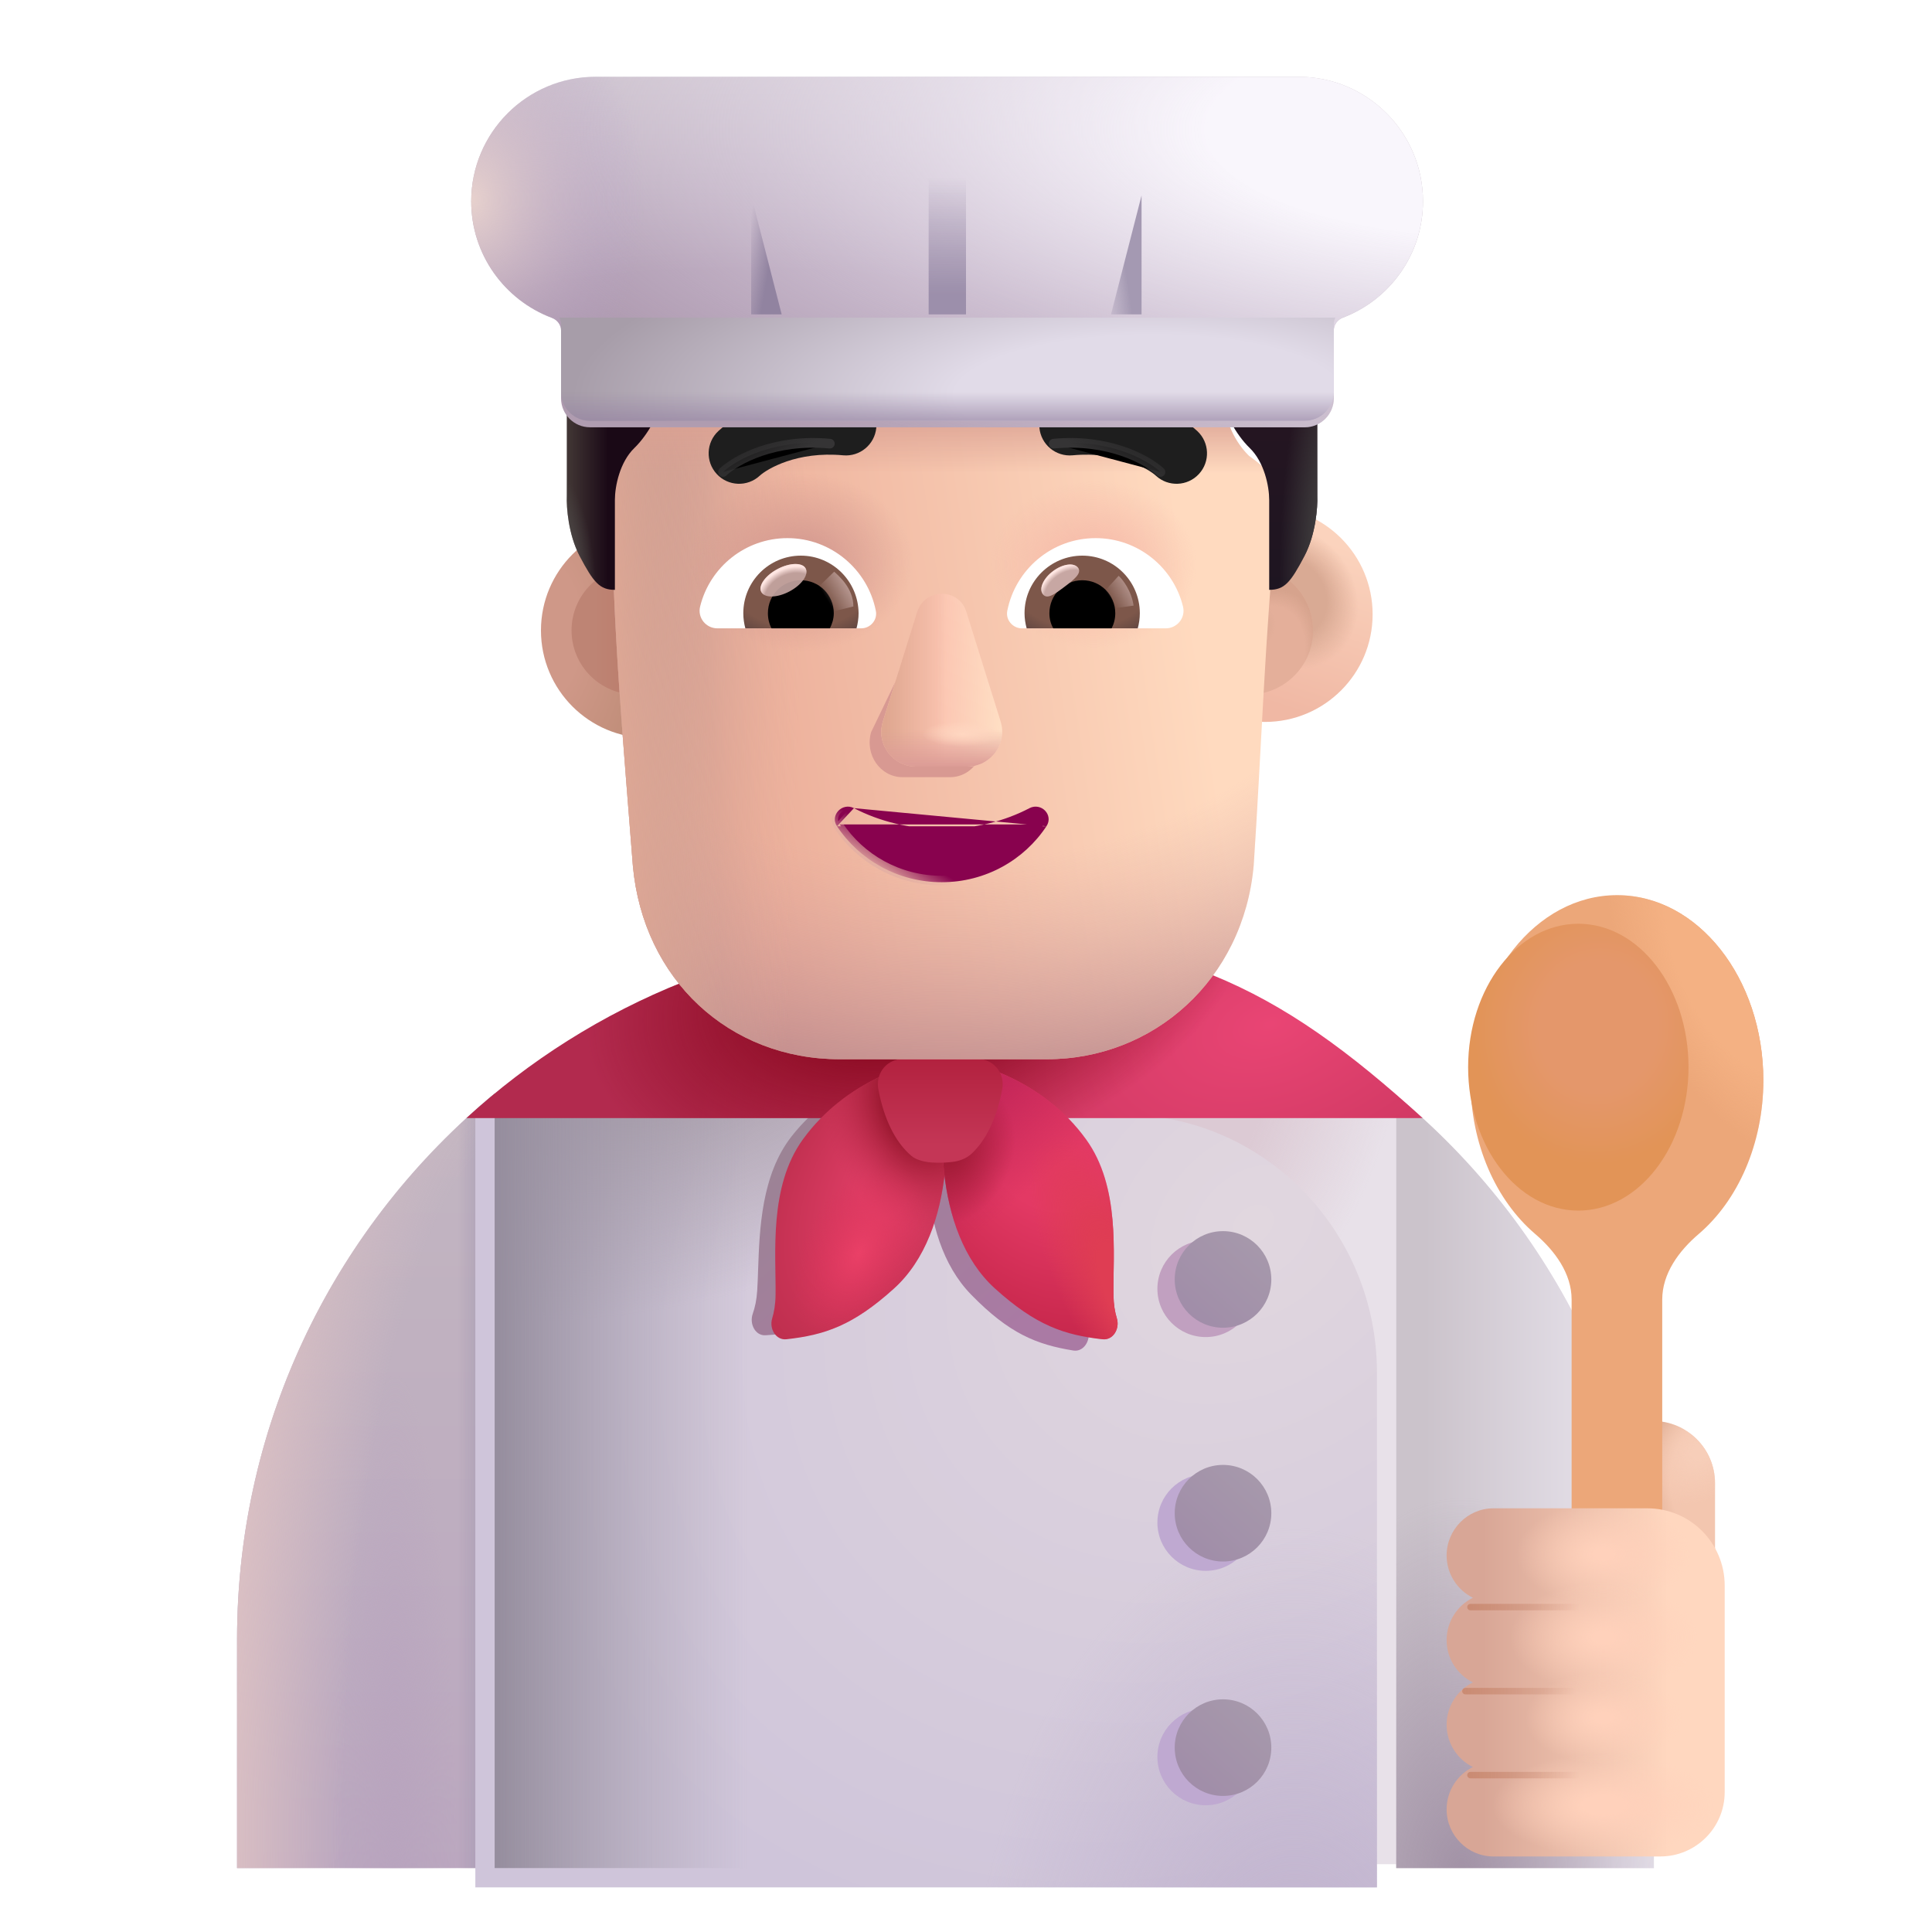 <svg viewBox="1 1 30 30" xmlns="http://www.w3.org/2000/svg">
<path d="M15.661 15.477C9.591 15.477 4.681 20.397 4.681 26.457V30.007H8.681V29.947H22.681V30.007H26.681V26.505C26.681 23.084 25.127 20.024 22.681 18.007V18.02C20.779 16.433 18.332 15.477 15.661 15.477Z" fill="#E8E1E9"/>
<path d="M15.661 15.477C9.591 15.477 4.681 20.397 4.681 26.457V30.007H8.681V29.947H22.681V30.007H26.681V26.505C26.681 23.084 25.127 20.024 22.681 18.007V18.02C20.779 16.433 18.332 15.477 15.661 15.477Z" fill="url(#paint0_radial_4002_1888)"/>
<path d="M22.681 30.007H26.681V26.506C26.681 23.084 25.127 20.024 22.681 18.007V30.007Z" fill="url(#paint1_linear_4002_1888)"/>
<path d="M22.681 30.007H26.681V26.506C26.681 23.084 25.127 20.024 22.681 18.007V30.007Z" fill="url(#paint2_radial_4002_1888)"/>
<path d="M8.681 17.98C6.238 19.995 4.681 23.045 4.681 26.457V30.007H8.681V17.98Z" fill="url(#paint3_linear_4002_1888)"/>
<path d="M8.681 17.98C6.238 19.995 4.681 23.045 4.681 26.457V30.007H8.681V17.98Z" fill="url(#paint4_linear_4002_1888)"/>
<path d="M8.681 17.98C6.238 19.995 4.681 23.045 4.681 26.457V30.007H8.681V17.98Z" fill="url(#paint5_radial_4002_1888)"/>
<path d="M8.681 17.98C6.238 19.995 4.681 23.045 4.681 26.457V30.007H8.681V17.98Z" fill="url(#paint6_radial_4002_1888)"/>
<g filter="url(#filter0_i_4002_1888)">
<path d="M8.681 18.007H18.733C20.91 18.007 22.681 19.803 22.681 22.011V30.007H8.681L8.681 18.007Z" fill="url(#paint7_radial_4002_1888)"/>
<path d="M8.681 18.007H18.733C20.91 18.007 22.681 19.803 22.681 22.011V30.007H8.681L8.681 18.007Z" fill="url(#paint8_radial_4002_1888)"/>
</g>
<path d="M8.681 18.007H18.733C20.91 18.007 22.681 19.803 22.681 22.011V30.007H8.681L8.681 18.007Z" fill="url(#paint9_radial_4002_1888)"/>
<path d="M8.681 18.007H18.733C20.91 18.007 22.681 19.803 22.681 22.011V30.007H8.681L8.681 18.007Z" fill="url(#paint10_linear_4002_1888)"/>
<g filter="url(#filter1_f_4002_1888)">
<path d="M15.394 17.503C15.01 17.535 13.99 17.755 13.292 18.645C12.823 19.244 12.794 20.085 12.772 20.714C12.768 20.831 12.764 20.94 12.758 21.04C12.749 21.185 12.723 21.303 12.688 21.402C12.634 21.557 12.728 21.744 12.888 21.734C13.468 21.698 13.906 21.572 14.553 21.029C15.045 20.616 15.295 19.966 15.403 19.312C15.447 19.974 15.632 20.645 16.081 21.104C16.67 21.708 17.094 21.878 17.667 21.971C17.825 21.996 17.937 21.819 17.899 21.66C17.874 21.558 17.86 21.438 17.865 21.293C17.869 21.193 17.876 21.084 17.883 20.967C17.924 20.339 17.978 19.499 17.57 18.857C16.964 17.902 15.971 17.582 15.591 17.512C15.544 17.673 15.499 17.872 15.464 18.095C15.451 17.869 15.425 17.667 15.394 17.503Z" fill="url(#paint11_linear_4002_1888)"/>
</g>
<path d="M23.091 18.362H8.242C10.195 16.571 12.799 15.477 15.661 15.477C19.145 15.477 20.814 16.288 23.091 18.362Z" fill="url(#paint12_radial_4002_1888)"/>
<path d="M23.091 18.362H8.242C10.195 16.571 12.799 15.477 15.661 15.477C19.145 15.477 20.814 16.288 23.091 18.362Z" fill="url(#paint13_radial_4002_1888)"/>
<g filter="url(#filter2_f_4002_1888)">
<path d="M20.472 28.282C20.472 28.696 20.136 29.032 19.722 29.032C19.308 29.032 18.972 28.696 18.972 28.282C18.972 27.868 19.308 27.532 19.722 27.532C20.136 27.532 20.472 27.868 20.472 28.282Z" fill="#BFA9D1"/>
</g>
<g filter="url(#filter3_f_4002_1888)">
<path d="M19.722 25.392C20.136 25.392 20.472 25.056 20.472 24.642C20.472 24.228 20.136 23.892 19.722 23.892C19.308 23.892 18.972 24.228 18.972 24.642C18.972 25.056 19.308 25.392 19.722 25.392Z" fill="#BFA9D1"/>
</g>
<g filter="url(#filter4_f_4002_1888)">
<path d="M19.722 21.762C20.136 21.762 20.472 21.426 20.472 21.012C20.472 20.598 20.136 20.262 19.722 20.262C19.308 20.262 18.972 20.598 18.972 21.012C18.972 21.426 19.308 21.762 19.722 21.762Z" fill="#C1A0C0"/>
</g>
<g filter="url(#filter5_ii_4002_1888)">
<path d="M20.741 28.137C20.741 28.551 20.405 28.887 19.991 28.887C19.577 28.887 19.241 28.551 19.241 28.137C19.241 27.723 19.577 27.387 19.991 27.387C20.405 27.387 20.741 27.723 20.741 28.137Z" fill="url(#paint14_linear_4002_1888)"/>
</g>
<g filter="url(#filter6_ii_4002_1888)">
<path d="M19.991 25.247C20.405 25.247 20.741 24.911 20.741 24.497C20.741 24.083 20.405 23.747 19.991 23.747C19.577 23.747 19.241 24.083 19.241 24.497C19.241 24.911 19.577 25.247 19.991 25.247Z" fill="url(#paint15_linear_4002_1888)"/>
</g>
<g filter="url(#filter7_ii_4002_1888)">
<path d="M19.991 21.617C20.405 21.617 20.741 21.281 20.741 20.867C20.741 20.453 20.405 20.117 19.991 20.117C19.577 20.117 19.241 20.453 19.241 20.867C19.241 21.281 19.577 21.617 19.991 21.617Z" fill="url(#paint16_linear_4002_1888)"/>
</g>
<path d="M26.664 23.064C27.196 23.064 27.631 23.499 27.631 24.031V26.246H25.697V24.031C25.707 23.499 26.132 23.064 26.664 23.064Z" fill="url(#paint17_radial_4002_1888)"/>
<path d="M26.664 23.064C27.196 23.064 27.631 23.499 27.631 24.031V26.246H25.697V24.031C25.707 23.499 26.132 23.064 26.664 23.064Z" fill="url(#paint18_radial_4002_1888)"/>
<path d="M13.468 18.691C14.139 17.767 15.172 17.497 15.565 17.446C15.77 18.276 15.873 20.113 14.881 21.009C14.246 21.583 13.804 21.731 13.211 21.796C13.048 21.814 12.942 21.632 12.99 21.474C13.02 21.374 13.041 21.255 13.043 21.109C13.052 20.475 12.934 19.428 13.468 18.691Z" fill="url(#paint19_radial_4002_1888)"/>
<path d="M13.468 18.691C14.139 17.767 15.172 17.497 15.565 17.446C15.77 18.276 15.873 20.113 14.881 21.009C14.246 21.583 13.804 21.731 13.211 21.796C13.048 21.814 12.942 21.632 12.99 21.474C13.02 21.374 13.041 21.255 13.043 21.109C13.052 20.475 12.934 19.428 13.468 18.691Z" fill="url(#paint20_radial_4002_1888)"/>
<path d="M13.468 18.691C14.139 17.767 15.172 17.497 15.565 17.446C15.77 18.276 15.873 20.113 14.881 21.009C14.246 21.583 13.804 21.731 13.211 21.796C13.048 21.814 12.942 21.632 12.99 21.474C13.02 21.374 13.041 21.255 13.043 21.109C13.052 20.475 12.934 19.428 13.468 18.691Z" fill="url(#paint21_radial_4002_1888)"/>
<path d="M17.864 18.691C17.194 17.767 16.16 17.497 15.768 17.446C15.562 18.276 15.46 20.113 16.451 21.009C17.086 21.583 17.529 21.731 18.121 21.796C18.285 21.814 18.39 21.632 18.343 21.474C18.312 21.374 18.292 21.255 18.29 21.109C18.281 20.475 18.399 19.428 17.864 18.691Z" fill="url(#paint22_radial_4002_1888)"/>
<path d="M17.864 18.691C17.194 17.767 16.16 17.497 15.768 17.446C15.562 18.276 15.46 20.113 16.451 21.009C17.086 21.583 17.529 21.731 18.121 21.796C18.285 21.814 18.39 21.632 18.343 21.474C18.312 21.374 18.292 21.255 18.29 21.109C18.281 20.475 18.399 19.428 17.864 18.691Z" fill="url(#paint23_linear_4002_1888)"/>
<path d="M17.864 18.691C17.194 17.767 16.16 17.497 15.768 17.446C15.562 18.276 15.46 20.113 16.451 21.009C17.086 21.583 17.529 21.731 18.121 21.796C18.285 21.814 18.39 21.632 18.343 21.474C18.312 21.374 18.292 21.255 18.29 21.109C18.281 20.475 18.399 19.428 17.864 18.691Z" fill="url(#paint24_radial_4002_1888)"/>
<path d="M17.864 18.691C17.194 17.767 16.16 17.497 15.768 17.446C15.562 18.276 15.46 20.113 16.451 21.009C17.086 21.583 17.529 21.731 18.121 21.796C18.285 21.814 18.39 21.632 18.343 21.474C18.312 21.374 18.292 21.255 18.29 21.109C18.281 20.475 18.399 19.428 17.864 18.691Z" fill="url(#paint25_radial_4002_1888)"/>
<g filter="url(#filter8_ii_4002_1888)">
<path d="M14.993 17.565C15.184 17.502 15.434 17.446 15.7 17.446C15.968 17.446 16.217 17.502 16.408 17.565C16.596 17.628 16.699 17.82 16.662 18.015C16.57 18.502 16.393 18.816 16.198 19.004C16.132 19.069 16.04 19.116 15.931 19.136C15.822 19.155 15.593 19.167 15.454 19.136C15.316 19.104 15.269 19.069 15.203 19.004C15.008 18.816 14.831 18.502 14.739 18.015C14.702 17.82 14.805 17.628 14.993 17.565Z" fill="url(#paint26_linear_4002_1888)"/>
</g>
<g filter="url(#filter9_i_4002_1888)">
<path d="M26.061 21.18C26.061 20.775 26.32 20.423 26.629 20.16C27.233 19.643 27.631 18.768 27.631 17.775C27.631 16.188 26.613 14.9 25.358 14.9C24.102 14.9 23.084 16.188 23.084 17.775C23.084 18.768 23.482 19.643 24.087 20.16C24.395 20.423 24.654 20.775 24.654 21.18V26.236H26.061V21.18Z" fill="#ECA779"/>
<path d="M26.061 21.18C26.061 20.775 26.32 20.423 26.629 20.16C27.233 19.643 27.631 18.768 27.631 17.775C27.631 16.188 26.613 14.9 25.358 14.9C24.102 14.9 23.084 16.188 23.084 17.775C23.084 18.768 23.482 19.643 24.087 20.16C24.395 20.423 24.654 20.775 24.654 21.18V26.236H26.061V21.18Z" fill="url(#paint27_radial_4002_1888)"/>
</g>
<g filter="url(#filter10_if_4002_1888)">
<ellipse cx="25.358" cy="17.721" rx="1.711" ry="2.227" fill="url(#paint28_radial_4002_1888)"/>
</g>
<g filter="url(#filter11_i_4002_1888)">
<path d="M23.313 25.303C23.313 24.902 23.639 24.571 24.04 24.571H26.431C27.094 24.571 27.631 25.108 27.631 25.771V28.977C27.631 29.53 27.183 29.977 26.631 29.977H24.04C23.639 29.977 23.313 29.647 23.313 29.245C23.313 28.959 23.479 28.708 23.721 28.588C23.479 28.469 23.313 28.218 23.313 27.931C23.313 27.645 23.479 27.394 23.721 27.274C23.479 27.154 23.313 26.904 23.313 26.617C23.313 26.33 23.479 26.08 23.721 25.96C23.479 25.84 23.313 25.59 23.313 25.303Z" fill="url(#paint29_linear_4002_1888)"/>
<path d="M23.313 25.303C23.313 24.902 23.639 24.571 24.04 24.571H26.431C27.094 24.571 27.631 25.108 27.631 25.771V28.977C27.631 29.53 27.183 29.977 26.631 29.977H24.04C23.639 29.977 23.313 29.647 23.313 29.245C23.313 28.959 23.479 28.708 23.721 28.588C23.479 28.469 23.313 28.218 23.313 27.931C23.313 27.645 23.479 27.394 23.721 27.274C23.479 27.154 23.313 26.904 23.313 26.617C23.313 26.33 23.479 26.08 23.721 25.96C23.479 25.84 23.313 25.59 23.313 25.303Z" fill="url(#paint30_radial_4002_1888)"/>
<path d="M23.313 25.303C23.313 24.902 23.639 24.571 24.04 24.571H26.431C27.094 24.571 27.631 25.108 27.631 25.771V28.977C27.631 29.53 27.183 29.977 26.631 29.977H24.04C23.639 29.977 23.313 29.647 23.313 29.245C23.313 28.959 23.479 28.708 23.721 28.588C23.479 28.469 23.313 28.218 23.313 27.931C23.313 27.645 23.479 27.394 23.721 27.274C23.479 27.154 23.313 26.904 23.313 26.617C23.313 26.33 23.479 26.08 23.721 25.96C23.479 25.84 23.313 25.59 23.313 25.303Z" fill="url(#paint31_radial_4002_1888)"/>
<path d="M23.313 25.303C23.313 24.902 23.639 24.571 24.04 24.571H26.431C27.094 24.571 27.631 25.108 27.631 25.771V28.977C27.631 29.53 27.183 29.977 26.631 29.977H24.04C23.639 29.977 23.313 29.647 23.313 29.245C23.313 28.959 23.479 28.708 23.721 28.588C23.479 28.469 23.313 28.218 23.313 27.931C23.313 27.645 23.479 27.394 23.721 27.274C23.479 27.154 23.313 26.904 23.313 26.617C23.313 26.33 23.479 26.08 23.721 25.96C23.479 25.84 23.313 25.59 23.313 25.303Z" fill="url(#paint32_radial_4002_1888)"/>
<path d="M23.313 25.303C23.313 24.902 23.639 24.571 24.04 24.571H26.431C27.094 24.571 27.631 25.108 27.631 25.771V28.977C27.631 29.53 27.183 29.977 26.631 29.977H24.04C23.639 29.977 23.313 29.647 23.313 29.245C23.313 28.959 23.479 28.708 23.721 28.588C23.479 28.469 23.313 28.218 23.313 27.931C23.313 27.645 23.479 27.394 23.721 27.274C23.479 27.154 23.313 26.904 23.313 26.617C23.313 26.33 23.479 26.08 23.721 25.96C23.479 25.84 23.313 25.59 23.313 25.303Z" fill="url(#paint33_radial_4002_1888)"/>
</g>
<g filter="url(#filter12_f_4002_1888)">
<path d="M23.833 25.955H25.63" stroke="url(#paint34_linear_4002_1888)" stroke-width="0.1" stroke-linecap="round"/>
</g>
<g filter="url(#filter13_f_4002_1888)">
<path d="M23.755 27.26H25.552" stroke="url(#paint35_linear_4002_1888)" stroke-width="0.1" stroke-linecap="round"/>
</g>
<g filter="url(#filter14_f_4002_1888)">
<path d="M23.833 28.564H25.63" stroke="url(#paint36_linear_4002_1888)" stroke-width="0.1" stroke-linecap="round"/>
</g>
<g filter="url(#filter15_i_4002_1888)">
<circle cx="10.871" cy="10.789" r="1.671" fill="url(#paint37_radial_4002_1888)"/>
</g>
<g filter="url(#filter16_f_4002_1888)">
<circle cx="10.871" cy="10.789" r="0.996" fill="url(#paint38_linear_4002_1888)"/>
</g>
<g filter="url(#filter17_i_4002_1888)">
<circle cx="20.393" cy="10.789" r="1.671" fill="url(#paint39_linear_4002_1888)"/>
<circle cx="20.393" cy="10.789" r="1.671" fill="url(#paint40_radial_4002_1888)"/>
</g>
<g filter="url(#filter18_f_4002_1888)">
<circle cx="20.393" cy="10.789" r="0.996" fill="#E4AF9A"/>
<circle cx="20.393" cy="10.789" r="0.996" fill="url(#paint41_radial_4002_1888)"/>
<circle cx="20.393" cy="10.789" r="0.996" fill="url(#paint42_radial_4002_1888)"/>
</g>
<g filter="url(#filter19_i_4002_1888)">
<path d="M10.504 8.594C10.504 8.327 10.556 7.906 10.771 7.746L10.827 7.312C11.095 7.098 11.319 7.294 11.319 6.974V6.12C11.319 5.853 11.48 5.639 11.749 5.586C12.393 5.426 13.736 5.159 15.668 5.159C17.601 5.159 18.943 5.426 19.588 5.586C19.802 5.639 20.017 5.853 20.017 6.12V6.974C20.017 7.294 20.178 7.614 20.393 7.828C20.896 8.18 20.864 8.374 20.823 8.789C20.642 10.58 20.588 12.396 20.467 14.192C20.307 15.963 18.914 17.198 17.254 17.198H14.04C12.327 17.198 10.988 15.963 10.827 14.192C10.688 12.381 10.504 10.413 10.504 8.594Z" fill="url(#paint43_linear_4002_1888)"/>
<path d="M10.504 8.594C10.504 8.327 10.556 7.906 10.771 7.746L10.827 7.312C11.095 7.098 11.319 7.294 11.319 6.974V6.12C11.319 5.853 11.48 5.639 11.749 5.586C12.393 5.426 13.736 5.159 15.668 5.159C17.601 5.159 18.943 5.426 19.588 5.586C19.802 5.639 20.017 5.853 20.017 6.12V6.974C20.017 7.294 20.178 7.614 20.393 7.828C20.896 8.18 20.864 8.374 20.823 8.789C20.642 10.58 20.588 12.396 20.467 14.192C20.307 15.963 18.914 17.198 17.254 17.198H14.04C12.327 17.198 10.988 15.963 10.827 14.192C10.688 12.381 10.504 10.413 10.504 8.594Z" fill="url(#paint44_radial_4002_1888)"/>
<path d="M10.504 8.594C10.504 8.327 10.556 7.906 10.771 7.746L10.827 7.312C11.095 7.098 11.319 7.294 11.319 6.974V6.12C11.319 5.853 11.48 5.639 11.749 5.586C12.393 5.426 13.736 5.159 15.668 5.159C17.601 5.159 18.943 5.426 19.588 5.586C19.802 5.639 20.017 5.853 20.017 6.12V6.974C20.017 7.294 20.178 7.614 20.393 7.828C20.896 8.18 20.864 8.374 20.823 8.789C20.642 10.58 20.588 12.396 20.467 14.192C20.307 15.963 18.914 17.198 17.254 17.198H14.04C12.327 17.198 10.988 15.963 10.827 14.192C10.688 12.381 10.504 10.413 10.504 8.594Z" fill="url(#paint45_linear_4002_1888)"/>
<path d="M10.504 8.594C10.504 8.327 10.556 7.906 10.771 7.746L10.827 7.312C11.095 7.098 11.319 7.294 11.319 6.974V6.12C11.319 5.853 11.48 5.639 11.749 5.586C12.393 5.426 13.736 5.159 15.668 5.159C17.601 5.159 18.943 5.426 19.588 5.586C19.802 5.639 20.017 5.853 20.017 6.12V6.974C20.017 7.294 20.178 7.614 20.393 7.828C20.896 8.18 20.864 8.374 20.823 8.789C20.642 10.58 20.588 12.396 20.467 14.192C20.307 15.963 18.914 17.198 17.254 17.198H14.04C12.327 17.198 10.988 15.963 10.827 14.192C10.688 12.381 10.504 10.413 10.504 8.594Z" fill="url(#paint46_linear_4002_1888)"/>
<path d="M10.504 8.594C10.504 8.327 10.556 7.906 10.771 7.746L10.827 7.312C11.095 7.098 11.319 7.294 11.319 6.974V6.12C11.319 5.853 11.48 5.639 11.749 5.586C12.393 5.426 13.736 5.159 15.668 5.159C17.601 5.159 18.943 5.426 19.588 5.586C19.802 5.639 20.017 5.853 20.017 6.12V6.974C20.017 7.294 20.178 7.614 20.393 7.828C20.896 8.18 20.864 8.374 20.823 8.789C20.642 10.58 20.588 12.396 20.467 14.192C20.307 15.963 18.914 17.198 17.254 17.198H14.04C12.327 17.198 10.988 15.963 10.827 14.192C10.688 12.381 10.504 10.413 10.504 8.594Z" fill="url(#paint47_radial_4002_1888)"/>
<path d="M10.504 8.594C10.504 8.327 10.556 7.906 10.771 7.746L10.827 7.312C11.095 7.098 11.319 7.294 11.319 6.974V6.12C11.319 5.853 11.48 5.639 11.749 5.586C12.393 5.426 13.736 5.159 15.668 5.159C17.601 5.159 18.943 5.426 19.588 5.586C19.802 5.639 20.017 5.853 20.017 6.12V6.974C20.017 7.294 20.178 7.614 20.393 7.828C20.896 8.18 20.864 8.374 20.823 8.789C20.642 10.58 20.588 12.396 20.467 14.192C20.307 15.963 18.914 17.198 17.254 17.198H14.04C12.327 17.198 10.988 15.963 10.827 14.192C10.688 12.381 10.504 10.413 10.504 8.594Z" fill="url(#paint48_radial_4002_1888)"/>
<path d="M10.504 8.594C10.504 8.327 10.556 7.906 10.771 7.746L10.827 7.312C11.095 7.098 11.319 7.294 11.319 6.974V6.12C11.319 5.853 11.48 5.639 11.749 5.586C12.393 5.426 13.736 5.159 15.668 5.159C17.601 5.159 18.943 5.426 19.588 5.586C19.802 5.639 20.017 5.853 20.017 6.12V6.974C20.017 7.294 20.178 7.614 20.393 7.828C20.896 8.18 20.864 8.374 20.823 8.789C20.642 10.58 20.588 12.396 20.467 14.192C20.307 15.963 18.914 17.198 17.254 17.198H14.04C12.327 17.198 10.988 15.963 10.827 14.192C10.688 12.381 10.504 10.413 10.504 8.594Z" fill="url(#paint49_linear_4002_1888)"/>
</g>
<g filter="url(#filter20_f_4002_1888)">
<path d="M15.348 10.666L14.527 12.368C14.425 12.718 14.669 13.068 15.015 13.068H15.753C16.099 13.068 16.343 12.712 16.241 12.368L15.743 10.666C15.636 10.29 15.46 10.29 15.348 10.666Z" fill="#D89992"/>
</g>
<g filter="url(#filter21_f_4002_1888)">
<path d="M15.241 10.503L14.709 12.204C14.6 12.554 14.861 12.904 15.23 12.904H16.017C16.386 12.904 16.646 12.549 16.538 12.204L16.006 10.503C15.892 10.126 15.36 10.126 15.241 10.503Z" fill="#FBC4B1"/>
<path d="M15.241 10.503L14.709 12.204C14.6 12.554 14.861 12.904 15.23 12.904H16.017C16.386 12.904 16.646 12.549 16.538 12.204L16.006 10.503C15.892 10.126 15.36 10.126 15.241 10.503Z" fill="url(#paint50_linear_4002_1888)"/>
<path d="M15.241 10.503L14.709 12.204C14.6 12.554 14.861 12.904 15.23 12.904H16.017C16.386 12.904 16.646 12.549 16.538 12.204L16.006 10.503C15.892 10.126 15.36 10.126 15.241 10.503Z" fill="url(#paint51_linear_4002_1888)"/>
<path d="M15.241 10.503L14.709 12.204C14.6 12.554 14.861 12.904 15.23 12.904H16.017C16.386 12.904 16.646 12.549 16.538 12.204L16.006 10.503C15.892 10.126 15.36 10.126 15.241 10.503Z" fill="url(#paint52_linear_4002_1888)"/>
<path d="M15.241 10.503L14.709 12.204C14.6 12.554 14.861 12.904 15.23 12.904H16.017C16.386 12.904 16.646 12.549 16.538 12.204L16.006 10.503C15.892 10.126 15.36 10.126 15.241 10.503Z" fill="url(#paint53_radial_4002_1888)"/>
</g>
<path d="M14.26 13.549L14.26 13.549C14.654 13.754 15.123 13.872 15.623 13.872C16.128 13.872 16.593 13.754 16.986 13.549L16.987 13.548L16.987 13.548C17.077 13.503 17.172 13.529 17.228 13.588C17.286 13.648 17.307 13.743 17.249 13.83M14.26 13.549L17.208 13.802M14.26 13.549L14.259 13.548C14.169 13.502 14.074 13.531 14.018 13.59C13.961 13.65 13.939 13.745 13.997 13.83M14.26 13.549L14.039 13.802M17.249 13.83C17.249 13.83 17.249 13.83 17.249 13.83L17.208 13.802M17.249 13.83C17.249 13.83 17.249 13.83 17.249 13.83L17.208 13.802M17.249 13.83C16.905 14.351 16.306 14.699 15.623 14.699C14.941 14.699 14.341 14.351 13.997 13.83M17.208 13.802C16.872 14.31 16.288 14.649 15.623 14.649C14.958 14.649 14.374 14.31 14.039 13.802M13.997 13.83C13.997 13.83 13.998 13.83 13.998 13.831L14.039 13.802M13.997 13.83C13.997 13.83 13.997 13.83 13.997 13.83L14.039 13.802" fill="#88024E" stroke="url(#paint54_linear_4002_1888)" stroke-width="0.1"/>
<path d="M18.013 9.356C18.667 9.356 19.219 9.807 19.369 10.416C19.414 10.591 19.28 10.757 19.101 10.757H16.869C16.727 10.757 16.613 10.627 16.641 10.485C16.767 9.844 17.331 9.356 18.013 9.356Z" fill="white"/>
<path d="M17.806 9.628C18.302 9.628 18.699 10.03 18.699 10.521C18.699 10.603 18.687 10.684 18.667 10.757H16.942C16.921 10.68 16.909 10.603 16.909 10.521C16.909 10.03 17.311 9.628 17.806 9.628Z" fill="url(#paint55_radial_4002_1888)"/>
<path d="M17.295 10.522C17.295 10.238 17.522 10.01 17.806 10.01C18.09 10.01 18.318 10.238 18.318 10.522C18.318 10.607 18.297 10.688 18.261 10.757H17.356C17.315 10.688 17.295 10.607 17.295 10.522Z" fill="black"/>
<g filter="url(#filter22_f_4002_1888)">
<path d="M17.741 9.817C17.804 9.902 17.671 10.006 17.52 10.119C17.369 10.232 17.257 10.312 17.193 10.227C17.129 10.142 17.2 9.981 17.352 9.868C17.503 9.755 17.677 9.732 17.741 9.817Z" fill="#C7A7A3"/>
<path d="M17.741 9.817C17.804 9.902 17.671 10.006 17.52 10.119C17.369 10.232 17.257 10.312 17.193 10.227C17.129 10.142 17.2 9.981 17.352 9.868C17.503 9.755 17.677 9.732 17.741 9.817Z" fill="url(#paint56_radial_4002_1888)"/>
</g>
<g filter="url(#filter23_f_4002_1888)">
<path d="M18.602 10.404C18.569 10.173 18.434 9.999 18.37 9.941L18.11 10.226L18.228 10.455L18.602 10.404Z" fill="url(#paint57_linear_4002_1888)"/>
</g>
<path d="M13.228 9.356C12.574 9.356 12.022 9.807 11.872 10.416C11.827 10.591 11.961 10.757 12.14 10.757H14.373C14.515 10.757 14.629 10.627 14.6 10.485C14.474 9.844 13.906 9.356 13.228 9.356Z" fill="white"/>
<path d="M13.435 9.628C12.94 9.628 12.542 10.03 12.542 10.522C12.542 10.603 12.554 10.684 12.574 10.757H14.3C14.32 10.68 14.332 10.603 14.332 10.522C14.328 10.03 13.93 9.628 13.435 9.628Z" fill="url(#paint58_radial_4002_1888)"/>
<path d="M13.947 10.522C13.947 10.238 13.719 10.01 13.435 10.01C13.151 10.01 12.924 10.238 12.924 10.522C12.924 10.607 12.944 10.688 12.98 10.757H13.886C13.922 10.688 13.947 10.607 13.947 10.522Z" fill="black"/>
<g filter="url(#filter24_f_4002_1888)">
<path d="M14.251 10.417C14.251 10.128 14.016 9.936 13.953 9.877L13.664 10.156L13.842 10.518L14.251 10.417Z" fill="url(#paint59_linear_4002_1888)"/>
</g>
<g filter="url(#filter25_f_4002_1888)">
<ellipse cx="13.166" cy="10.01" rx="0.39" ry="0.197" transform="rotate(-27.914 13.166 10.01)" fill="#C7A7A3" fill-opacity="0.9"/>
<ellipse cx="13.166" cy="10.01" rx="0.39" ry="0.197" transform="rotate(-27.914 13.166 10.01)" fill="url(#paint60_radial_4002_1888)"/>
</g>
<g filter="url(#filter26_i_4002_1888)">
<path fill-rule="evenodd" clip-rule="evenodd" d="M17.405 8.47C18.125 8.403 18.587 8.684 18.699 8.787C18.891 8.964 19.19 8.952 19.367 8.76C19.544 8.568 19.532 8.269 19.34 8.092C19.033 7.809 18.308 7.436 17.317 7.529C17.057 7.553 16.866 7.783 16.89 8.043C16.914 8.303 17.145 8.494 17.405 8.47Z" fill="#1E1E1E"/>
</g>
<g filter="url(#filter27_f_4002_1888)">
<path d="M19.02 8.329C18.81 8.136 18.216 7.809 17.361 7.889" stroke="url(#paint61_linear_4002_1888)" stroke-width="0.15" stroke-linecap="round"/>
</g>
<g filter="url(#filter28_i_4002_1888)">
<path fill-rule="evenodd" clip-rule="evenodd" d="M13.842 8.47C13.121 8.403 12.659 8.684 12.547 8.787C12.355 8.964 12.056 8.952 11.879 8.76C11.702 8.568 11.714 8.269 11.906 8.092C12.213 7.809 12.939 7.436 13.93 7.529C14.19 7.553 14.381 7.783 14.357 8.043C14.332 8.303 14.102 8.494 13.842 8.47Z" fill="#1E1E1E"/>
</g>
<g filter="url(#filter29_f_4002_1888)">
<path d="M12.227 8.329C12.436 8.136 13.03 7.809 13.886 7.889" stroke="url(#paint62_linear_4002_1888)" stroke-width="0.15" stroke-linecap="round"/>
</g>
<path d="M9.801 8.703V7.265H11.276C11.229 7.404 11.078 7.736 10.851 7.956C10.624 8.175 10.548 8.551 10.548 8.764V10.159C10.312 10.159 10.217 10.046 9.999 9.63C9.825 9.297 9.794 8.873 9.801 8.703Z" fill="url(#paint63_linear_4002_1888)"/>
<path d="M9.801 8.703V7.265H11.276C11.229 7.404 11.078 7.736 10.851 7.956C10.624 8.175 10.548 8.551 10.548 8.764V10.159C10.312 10.159 10.217 10.046 9.999 9.63C9.825 9.297 9.794 8.873 9.801 8.703Z" fill="url(#paint64_radial_4002_1888)"/>
<path d="M21.455 8.703V7.265H19.98C20.027 7.404 20.178 7.736 20.405 7.956C20.632 8.175 20.708 8.551 20.708 8.764V10.159C20.945 10.159 21.039 10.046 21.257 9.63C21.431 9.297 21.462 8.873 21.455 8.703Z" fill="url(#paint65_linear_4002_1888)"/>
<path d="M21.455 8.703V7.265H19.98C20.027 7.404 20.178 7.736 20.405 7.956C20.632 8.175 20.708 8.551 20.708 8.764V10.159C20.945 10.159 21.039 10.046 21.257 9.63C21.431 9.297 21.462 8.873 21.455 8.703Z" fill="url(#paint66_radial_4002_1888)"/>
<g filter="url(#filter30_i_4002_1888)">
<path d="M10.25 2.092C9.183 2.092 8.317 2.958 8.317 4.026C8.317 4.854 8.837 5.56 9.569 5.836C9.652 5.867 9.712 5.944 9.712 6.033V7.085C9.712 7.333 9.913 7.535 10.162 7.535H21.261C21.509 7.535 21.711 7.333 21.711 7.085V6.03C21.711 5.941 21.77 5.864 21.852 5.833C22.58 5.555 23.096 4.851 23.096 4.026C23.096 2.958 22.231 2.092 21.163 2.092H10.25Z" fill="url(#paint67_radial_4002_1888)"/>
<path d="M10.25 2.092C9.183 2.092 8.317 2.958 8.317 4.026C8.317 4.854 8.837 5.56 9.569 5.836C9.652 5.867 9.712 5.944 9.712 6.033V7.085C9.712 7.333 9.913 7.535 10.162 7.535H21.261C21.509 7.535 21.711 7.333 21.711 7.085V6.03C21.711 5.941 21.77 5.864 21.852 5.833C22.58 5.555 23.096 4.851 23.096 4.026C23.096 2.958 22.231 2.092 21.163 2.092H10.25Z" fill="url(#paint68_radial_4002_1888)"/>
<path d="M10.25 2.092C9.183 2.092 8.317 2.958 8.317 4.026C8.317 4.854 8.837 5.56 9.569 5.836C9.652 5.867 9.712 5.944 9.712 6.033V7.085C9.712 7.333 9.913 7.535 10.162 7.535H21.261C21.509 7.535 21.711 7.333 21.711 7.085V6.03C21.711 5.941 21.77 5.864 21.852 5.833C22.58 5.555 23.096 4.851 23.096 4.026C23.096 2.958 22.231 2.092 21.163 2.092H10.25Z" fill="url(#paint69_radial_4002_1888)"/>
</g>
<path d="M21.736 5.932H9.684C9.702 5.962 9.712 5.997 9.712 6.034V7.085C9.712 7.334 9.913 7.535 10.162 7.535H21.261C21.509 7.535 21.711 7.334 21.711 7.085V6.03C21.711 5.995 21.72 5.962 21.736 5.932Z" fill="url(#paint70_radial_4002_1888)"/>
<path d="M21.736 5.932H9.684C9.702 5.962 9.712 5.997 9.712 6.034V7.085C9.712 7.334 9.913 7.535 10.162 7.535H21.261C21.509 7.535 21.711 7.334 21.711 7.085V6.03C21.711 5.995 21.72 5.962 21.736 5.932Z" fill="url(#paint71_linear_4002_1888)"/>
<g filter="url(#filter31_f_4002_1888)">
<path d="M13.138 5.882L12.664 4.035V5.882H13.138Z" fill="url(#paint72_linear_4002_1888)"/>
</g>
<g filter="url(#filter32_f_4002_1888)">
<path d="M18.252 5.882L18.726 4.035V5.882H18.252Z" fill="url(#paint73_linear_4002_1888)"/>
</g>
<g filter="url(#filter33_f_4002_1888)">
<rect x="15.42" y="3.745" width="0.58" height="2.137" fill="url(#paint74_linear_4002_1888)"/>
</g>
<defs>
<filter id="filter0_i_4002_1888" x="8.381" y="18.007" width="14.3" height="12.3" filterUnits="userSpaceOnUse" color-interpolation-filters="sRGB">
<feFlood flood-opacity="0" result="BackgroundImageFix"/>
<feBlend mode="normal" in="SourceGraphic" in2="BackgroundImageFix" result="shape"/>
<feColorMatrix in="SourceAlpha" type="matrix" values="0 0 0 0 0 0 0 0 0 0 0 0 0 0 0 0 0 0 127 0" result="hardAlpha"/>
<feOffset dx="-0.3" dy="0.3"/>
<feGaussianBlur stdDeviation="0.5"/>
<feComposite in2="hardAlpha" operator="arithmetic" k2="-1" k3="1"/>
<feColorMatrix type="matrix" values="0 0 0 0 1 0 0 0 0 0.973 0 0 0 0 0.996 0 0 0 1 0"/>
<feBlend mode="normal" in2="shape" result="effect1_innerShadow_4002_1888"/>
</filter>
<filter id="filter1_f_4002_1888" x="12.023" y="16.852" width="6.538" height="5.771" filterUnits="userSpaceOnUse" color-interpolation-filters="sRGB">
<feFlood flood-opacity="0" result="BackgroundImageFix"/>
<feBlend mode="normal" in="SourceGraphic" in2="BackgroundImageFix" result="shape"/>
<feGaussianBlur stdDeviation="0.325" result="effect1_foregroundBlur_4002_1888"/>
</filter>
<filter id="filter2_f_4002_1888" x="18.472" y="27.032" width="2.5" height="2.5" filterUnits="userSpaceOnUse" color-interpolation-filters="sRGB">
<feFlood flood-opacity="0" result="BackgroundImageFix"/>
<feBlend mode="normal" in="SourceGraphic" in2="BackgroundImageFix" result="shape"/>
<feGaussianBlur stdDeviation="0.25" result="effect1_foregroundBlur_4002_1888"/>
</filter>
<filter id="filter3_f_4002_1888" x="18.472" y="23.392" width="2.5" height="2.5" filterUnits="userSpaceOnUse" color-interpolation-filters="sRGB">
<feFlood flood-opacity="0" result="BackgroundImageFix"/>
<feBlend mode="normal" in="SourceGraphic" in2="BackgroundImageFix" result="shape"/>
<feGaussianBlur stdDeviation="0.25" result="effect1_foregroundBlur_4002_1888"/>
</filter>
<filter id="filter4_f_4002_1888" x="18.472" y="19.762" width="2.5" height="2.5" filterUnits="userSpaceOnUse" color-interpolation-filters="sRGB">
<feFlood flood-opacity="0" result="BackgroundImageFix"/>
<feBlend mode="normal" in="SourceGraphic" in2="BackgroundImageFix" result="shape"/>
<feGaussianBlur stdDeviation="0.25" result="effect1_foregroundBlur_4002_1888"/>
</filter>
<filter id="filter5_ii_4002_1888" x="19.141" y="27.287" width="1.7" height="1.7" filterUnits="userSpaceOnUse" color-interpolation-filters="sRGB">
<feFlood flood-opacity="0" result="BackgroundImageFix"/>
<feBlend mode="normal" in="SourceGraphic" in2="BackgroundImageFix" result="shape"/>
<feColorMatrix in="SourceAlpha" type="matrix" values="0 0 0 0 0 0 0 0 0 0 0 0 0 0 0 0 0 0 127 0" result="hardAlpha"/>
<feOffset dx="0.1" dy="-0.1"/>
<feGaussianBlur stdDeviation="0.05"/>
<feComposite in2="hardAlpha" operator="arithmetic" k2="-1" k3="1"/>
<feColorMatrix type="matrix" values="0 0 0 0 0.62 0 0 0 0 0.522 0 0 0 0 0.647 0 0 0 1 0"/>
<feBlend mode="normal" in2="shape" result="effect1_innerShadow_4002_1888"/>
<feColorMatrix in="SourceAlpha" type="matrix" values="0 0 0 0 0 0 0 0 0 0 0 0 0 0 0 0 0 0 127 0" result="hardAlpha"/>
<feOffset dx="-0.1" dy="0.1"/>
<feGaussianBlur stdDeviation="0.05"/>
<feComposite in2="hardAlpha" operator="arithmetic" k2="-1" k3="1"/>
<feColorMatrix type="matrix" values="0 0 0 0 0.702 0 0 0 0 0.659 0 0 0 0 0.706 0 0 0 1 0"/>
<feBlend mode="normal" in2="effect1_innerShadow_4002_1888" result="effect2_innerShadow_4002_1888"/>
</filter>
<filter id="filter6_ii_4002_1888" x="19.141" y="23.647" width="1.7" height="1.7" filterUnits="userSpaceOnUse" color-interpolation-filters="sRGB">
<feFlood flood-opacity="0" result="BackgroundImageFix"/>
<feBlend mode="normal" in="SourceGraphic" in2="BackgroundImageFix" result="shape"/>
<feColorMatrix in="SourceAlpha" type="matrix" values="0 0 0 0 0 0 0 0 0 0 0 0 0 0 0 0 0 0 127 0" result="hardAlpha"/>
<feOffset dx="0.1" dy="-0.1"/>
<feGaussianBlur stdDeviation="0.05"/>
<feComposite in2="hardAlpha" operator="arithmetic" k2="-1" k3="1"/>
<feColorMatrix type="matrix" values="0 0 0 0 0.62 0 0 0 0 0.522 0 0 0 0 0.647 0 0 0 1 0"/>
<feBlend mode="normal" in2="shape" result="effect1_innerShadow_4002_1888"/>
<feColorMatrix in="SourceAlpha" type="matrix" values="0 0 0 0 0 0 0 0 0 0 0 0 0 0 0 0 0 0 127 0" result="hardAlpha"/>
<feOffset dx="-0.1" dy="0.1"/>
<feGaussianBlur stdDeviation="0.05"/>
<feComposite in2="hardAlpha" operator="arithmetic" k2="-1" k3="1"/>
<feColorMatrix type="matrix" values="0 0 0 0 0.702 0 0 0 0 0.659 0 0 0 0 0.706 0 0 0 1 0"/>
<feBlend mode="normal" in2="effect1_innerShadow_4002_1888" result="effect2_innerShadow_4002_1888"/>
</filter>
<filter id="filter7_ii_4002_1888" x="19.141" y="20.017" width="1.7" height="1.7" filterUnits="userSpaceOnUse" color-interpolation-filters="sRGB">
<feFlood flood-opacity="0" result="BackgroundImageFix"/>
<feBlend mode="normal" in="SourceGraphic" in2="BackgroundImageFix" result="shape"/>
<feColorMatrix in="SourceAlpha" type="matrix" values="0 0 0 0 0 0 0 0 0 0 0 0 0 0 0 0 0 0 127 0" result="hardAlpha"/>
<feOffset dx="0.1" dy="-0.1"/>
<feGaussianBlur stdDeviation="0.05"/>
<feComposite in2="hardAlpha" operator="arithmetic" k2="-1" k3="1"/>
<feColorMatrix type="matrix" values="0 0 0 0 0.62 0 0 0 0 0.522 0 0 0 0 0.647 0 0 0 1 0"/>
<feBlend mode="normal" in2="shape" result="effect1_innerShadow_4002_1888"/>
<feColorMatrix in="SourceAlpha" type="matrix" values="0 0 0 0 0 0 0 0 0 0 0 0 0 0 0 0 0 0 127 0" result="hardAlpha"/>
<feOffset dx="-0.1" dy="0.1"/>
<feGaussianBlur stdDeviation="0.05"/>
<feComposite in2="hardAlpha" operator="arithmetic" k2="-1" k3="1"/>
<feColorMatrix type="matrix" values="0 0 0 0 0.702 0 0 0 0 0.659 0 0 0 0 0.706 0 0 0 1 0"/>
<feBlend mode="normal" in2="effect1_innerShadow_4002_1888" result="effect2_innerShadow_4002_1888"/>
</filter>
<filter id="filter8_ii_4002_1888" x="14.532" y="17.346" width="2.238" height="1.809" filterUnits="userSpaceOnUse" color-interpolation-filters="sRGB">
<feFlood flood-opacity="0" result="BackgroundImageFix"/>
<feBlend mode="normal" in="SourceGraphic" in2="BackgroundImageFix" result="shape"/>
<feColorMatrix in="SourceAlpha" type="matrix" values="0 0 0 0 0 0 0 0 0 0 0 0 0 0 0 0 0 0 127 0" result="hardAlpha"/>
<feOffset dx="-0.2"/>
<feGaussianBlur stdDeviation="0.15"/>
<feComposite in2="hardAlpha" operator="arithmetic" k2="-1" k3="1"/>
<feColorMatrix type="matrix" values="0 0 0 0 0.816 0 0 0 0 0.267 0 0 0 0 0.376 0 0 0 1 0"/>
<feBlend mode="normal" in2="shape" result="effect1_innerShadow_4002_1888"/>
<feColorMatrix in="SourceAlpha" type="matrix" values="0 0 0 0 0 0 0 0 0 0 0 0 0 0 0 0 0 0 127 0" result="hardAlpha"/>
<feOffset dx="0.1" dy="-0.1"/>
<feGaussianBlur stdDeviation="0.2"/>
<feComposite in2="hardAlpha" operator="arithmetic" k2="-1" k3="1"/>
<feColorMatrix type="matrix" values="0 0 0 0 0.651 0 0 0 0 0.176 0 0 0 0 0.255 0 0 0 1 0"/>
<feBlend mode="normal" in2="effect1_innerShadow_4002_1888" result="effect2_innerShadow_4002_1888"/>
</filter>
<filter id="filter9_i_4002_1888" x="23.084" y="14.9" width="5.047" height="11.336" filterUnits="userSpaceOnUse" color-interpolation-filters="sRGB">
<feFlood flood-opacity="0" result="BackgroundImageFix"/>
<feBlend mode="normal" in="SourceGraphic" in2="BackgroundImageFix" result="shape"/>
<feColorMatrix in="SourceAlpha" type="matrix" values="0 0 0 0 0 0 0 0 0 0 0 0 0 0 0 0 0 0 127 0" result="hardAlpha"/>
<feOffset dx="0.75"/>
<feGaussianBlur stdDeviation="0.25"/>
<feComposite in2="hardAlpha" operator="arithmetic" k2="-1" k3="1"/>
<feColorMatrix type="matrix" values="0 0 0 0 0.863 0 0 0 0 0.553 0 0 0 0 0.345 0 0 0 1 0"/>
<feBlend mode="normal" in2="shape" result="effect1_innerShadow_4002_1888"/>
</filter>
<filter id="filter10_if_4002_1888" x="23.547" y="15.344" width="3.672" height="4.703" filterUnits="userSpaceOnUse" color-interpolation-filters="sRGB">
<feFlood flood-opacity="0" result="BackgroundImageFix"/>
<feBlend mode="normal" in="SourceGraphic" in2="BackgroundImageFix" result="shape"/>
<feColorMatrix in="SourceAlpha" type="matrix" values="0 0 0 0 0 0 0 0 0 0 0 0 0 0 0 0 0 0 127 0" result="hardAlpha"/>
<feOffset dx="0.15" dy="-0.15"/>
<feGaussianBlur stdDeviation="0.1"/>
<feComposite in2="hardAlpha" operator="arithmetic" k2="-1" k3="1"/>
<feColorMatrix type="matrix" values="0 0 0 0 0.933 0 0 0 0 0.663 0 0 0 0 0.494 0 0 0 1 0"/>
<feBlend mode="normal" in2="shape" result="effect1_innerShadow_4002_1888"/>
<feGaussianBlur stdDeviation="0.05" result="effect2_foregroundBlur_4002_1888"/>
</filter>
<filter id="filter11_i_4002_1888" x="23.313" y="24.421" width="4.468" height="5.556" filterUnits="userSpaceOnUse" color-interpolation-filters="sRGB">
<feFlood flood-opacity="0" result="BackgroundImageFix"/>
<feBlend mode="normal" in="SourceGraphic" in2="BackgroundImageFix" result="shape"/>
<feColorMatrix in="SourceAlpha" type="matrix" values="0 0 0 0 0 0 0 0 0 0 0 0 0 0 0 0 0 0 127 0" result="hardAlpha"/>
<feOffset dx="0.15" dy="-0.15"/>
<feGaussianBlur stdDeviation="0.5"/>
<feComposite in2="hardAlpha" operator="arithmetic" k2="-1" k3="1"/>
<feColorMatrix type="matrix" values="0 0 0 0 0.729 0 0 0 0 0.51 0 0 0 0 0.604 0 0 0 1 0"/>
<feBlend mode="normal" in2="shape" result="effect1_innerShadow_4002_1888"/>
</filter>
<filter id="filter12_f_4002_1888" x="23.683" y="25.805" width="2.097" height="0.3" filterUnits="userSpaceOnUse" color-interpolation-filters="sRGB">
<feFlood flood-opacity="0" result="BackgroundImageFix"/>
<feBlend mode="normal" in="SourceGraphic" in2="BackgroundImageFix" result="shape"/>
<feGaussianBlur stdDeviation="0.05" result="effect1_foregroundBlur_4002_1888"/>
</filter>
<filter id="filter13_f_4002_1888" x="23.605" y="27.11" width="2.097" height="0.3" filterUnits="userSpaceOnUse" color-interpolation-filters="sRGB">
<feFlood flood-opacity="0" result="BackgroundImageFix"/>
<feBlend mode="normal" in="SourceGraphic" in2="BackgroundImageFix" result="shape"/>
<feGaussianBlur stdDeviation="0.05" result="effect1_foregroundBlur_4002_1888"/>
</filter>
<filter id="filter14_f_4002_1888" x="23.683" y="28.414" width="2.097" height="0.3" filterUnits="userSpaceOnUse" color-interpolation-filters="sRGB">
<feFlood flood-opacity="0" result="BackgroundImageFix"/>
<feBlend mode="normal" in="SourceGraphic" in2="BackgroundImageFix" result="shape"/>
<feGaussianBlur stdDeviation="0.05" result="effect1_foregroundBlur_4002_1888"/>
</filter>
<filter id="filter15_i_4002_1888" x="9.2" y="9.118" width="3.542" height="3.342" filterUnits="userSpaceOnUse" color-interpolation-filters="sRGB">
<feFlood flood-opacity="0" result="BackgroundImageFix"/>
<feBlend mode="normal" in="SourceGraphic" in2="BackgroundImageFix" result="shape"/>
<feColorMatrix in="SourceAlpha" type="matrix" values="0 0 0 0 0 0 0 0 0 0 0 0 0 0 0 0 0 0 127 0" result="hardAlpha"/>
<feOffset dx="0.2"/>
<feGaussianBlur stdDeviation="0.15"/>
<feComposite in2="hardAlpha" operator="arithmetic" k2="-1" k3="1"/>
<feColorMatrix type="matrix" values="0 0 0 0 0.918 0 0 0 0 0.694 0 0 0 0 0.608 0 0 0 1 0"/>
<feBlend mode="normal" in2="shape" result="effect1_innerShadow_4002_1888"/>
</filter>
<filter id="filter16_f_4002_1888" x="9.375" y="9.293" width="2.992" height="2.992" filterUnits="userSpaceOnUse" color-interpolation-filters="sRGB">
<feFlood flood-opacity="0" result="BackgroundImageFix"/>
<feBlend mode="normal" in="SourceGraphic" in2="BackgroundImageFix" result="shape"/>
<feGaussianBlur stdDeviation="0.25" result="effect1_foregroundBlur_4002_1888"/>
</filter>
<filter id="filter17_i_4002_1888" x="18.722" y="8.868" width="3.592" height="3.592" filterUnits="userSpaceOnUse" color-interpolation-filters="sRGB">
<feFlood flood-opacity="0" result="BackgroundImageFix"/>
<feBlend mode="normal" in="SourceGraphic" in2="BackgroundImageFix" result="shape"/>
<feColorMatrix in="SourceAlpha" type="matrix" values="0 0 0 0 0 0 0 0 0 0 0 0 0 0 0 0 0 0 127 0" result="hardAlpha"/>
<feOffset dx="0.25" dy="-0.25"/>
<feGaussianBlur stdDeviation="0.25"/>
<feComposite in2="hardAlpha" operator="arithmetic" k2="-1" k3="1"/>
<feColorMatrix type="matrix" values="0 0 0 0 0.843 0 0 0 0 0.624 0 0 0 0 0.58 0 0 0 1 0"/>
<feBlend mode="normal" in2="shape" result="effect1_innerShadow_4002_1888"/>
</filter>
<filter id="filter18_f_4002_1888" x="18.897" y="9.293" width="2.992" height="2.992" filterUnits="userSpaceOnUse" color-interpolation-filters="sRGB">
<feFlood flood-opacity="0" result="BackgroundImageFix"/>
<feBlend mode="normal" in="SourceGraphic" in2="BackgroundImageFix" result="shape"/>
<feGaussianBlur stdDeviation="0.25" result="effect1_foregroundBlur_4002_1888"/>
</filter>
<filter id="filter19_i_4002_1888" x="10.504" y="5.159" width="10.34" height="12.289" filterUnits="userSpaceOnUse" color-interpolation-filters="sRGB">
<feFlood flood-opacity="0" result="BackgroundImageFix"/>
<feBlend mode="normal" in="SourceGraphic" in2="BackgroundImageFix" result="shape"/>
<feColorMatrix in="SourceAlpha" type="matrix" values="0 0 0 0 0 0 0 0 0 0 0 0 0 0 0 0 0 0 127 0" result="hardAlpha"/>
<feOffset dy="0.25"/>
<feGaussianBlur stdDeviation="0.375"/>
<feComposite in2="hardAlpha" operator="arithmetic" k2="-1" k3="1"/>
<feColorMatrix type="matrix" values="0 0 0 0 0.82 0 0 0 0 0.616 0 0 0 0 0.51 0 0 0 1 0"/>
<feBlend mode="normal" in2="shape" result="effect1_innerShadow_4002_1888"/>
</filter>
<filter id="filter20_f_4002_1888" x="13.753" y="9.634" width="3.262" height="4.184" filterUnits="userSpaceOnUse" color-interpolation-filters="sRGB">
<feFlood flood-opacity="0" result="BackgroundImageFix"/>
<feBlend mode="normal" in="SourceGraphic" in2="BackgroundImageFix" result="shape"/>
<feGaussianBlur stdDeviation="0.375" result="effect1_foregroundBlur_4002_1888"/>
</filter>
<filter id="filter21_f_4002_1888" x="14.434" y="9.97" width="2.379" height="3.184" filterUnits="userSpaceOnUse" color-interpolation-filters="sRGB">
<feFlood flood-opacity="0" result="BackgroundImageFix"/>
<feBlend mode="normal" in="SourceGraphic" in2="BackgroundImageFix" result="shape"/>
<feGaussianBlur stdDeviation="0.125" result="effect1_foregroundBlur_4002_1888"/>
</filter>
<filter id="filter22_f_4002_1888" x="17.07" y="9.666" width="0.787" height="0.697" filterUnits="userSpaceOnUse" color-interpolation-filters="sRGB">
<feFlood flood-opacity="0" result="BackgroundImageFix"/>
<feBlend mode="normal" in="SourceGraphic" in2="BackgroundImageFix" result="shape"/>
<feGaussianBlur stdDeviation="0.05" result="effect1_foregroundBlur_4002_1888"/>
</filter>
<filter id="filter23_f_4002_1888" x="17.91" y="9.741" width="0.892" height="0.914" filterUnits="userSpaceOnUse" color-interpolation-filters="sRGB">
<feFlood flood-opacity="0" result="BackgroundImageFix"/>
<feBlend mode="normal" in="SourceGraphic" in2="BackgroundImageFix" result="shape"/>
<feGaussianBlur stdDeviation="0.1" result="effect1_foregroundBlur_4002_1888"/>
</filter>
<filter id="filter24_f_4002_1888" x="13.464" y="9.677" width="0.987" height="1.041" filterUnits="userSpaceOnUse" color-interpolation-filters="sRGB">
<feFlood flood-opacity="0" result="BackgroundImageFix"/>
<feBlend mode="normal" in="SourceGraphic" in2="BackgroundImageFix" result="shape"/>
<feGaussianBlur stdDeviation="0.1" result="effect1_foregroundBlur_4002_1888"/>
</filter>
<filter id="filter25_f_4002_1888" x="12.709" y="9.658" width="0.914" height="0.705" filterUnits="userSpaceOnUse" color-interpolation-filters="sRGB">
<feFlood flood-opacity="0" result="BackgroundImageFix"/>
<feBlend mode="normal" in="SourceGraphic" in2="BackgroundImageFix" result="shape"/>
<feGaussianBlur stdDeviation="0.05" result="effect1_foregroundBlur_4002_1888"/>
</filter>
<filter id="filter26_i_4002_1888" x="16.888" y="7.114" width="2.854" height="1.798" filterUnits="userSpaceOnUse" color-interpolation-filters="sRGB">
<feFlood flood-opacity="0" result="BackgroundImageFix"/>
<feBlend mode="normal" in="SourceGraphic" in2="BackgroundImageFix" result="shape"/>
<feColorMatrix in="SourceAlpha" type="matrix" values="0 0 0 0 0 0 0 0 0 0 0 0 0 0 0 0 0 0 127 0" result="hardAlpha"/>
<feOffset dx="0.25" dy="-0.4"/>
<feGaussianBlur stdDeviation="0.3"/>
<feComposite in2="hardAlpha" operator="arithmetic" k2="-1" k3="1"/>
<feColorMatrix type="matrix" values="0 0 0 0 0.043 0 0 0 0 0.02 0 0 0 0 0.027 0 0 0 1 0"/>
<feBlend mode="normal" in2="shape" result="effect1_innerShadow_4002_1888"/>
</filter>
<filter id="filter27_f_4002_1888" x="16.986" y="7.501" width="2.409" height="1.203" filterUnits="userSpaceOnUse" color-interpolation-filters="sRGB">
<feFlood flood-opacity="0" result="BackgroundImageFix"/>
<feBlend mode="normal" in="SourceGraphic" in2="BackgroundImageFix" result="shape"/>
<feGaussianBlur stdDeviation="0.15" result="effect1_foregroundBlur_4002_1888"/>
</filter>
<filter id="filter28_i_4002_1888" x="11.754" y="7.114" width="2.854" height="1.798" filterUnits="userSpaceOnUse" color-interpolation-filters="sRGB">
<feFlood flood-opacity="0" result="BackgroundImageFix"/>
<feBlend mode="normal" in="SourceGraphic" in2="BackgroundImageFix" result="shape"/>
<feColorMatrix in="SourceAlpha" type="matrix" values="0 0 0 0 0 0 0 0 0 0 0 0 0 0 0 0 0 0 127 0" result="hardAlpha"/>
<feOffset dx="0.25" dy="-0.4"/>
<feGaussianBlur stdDeviation="0.3"/>
<feComposite in2="hardAlpha" operator="arithmetic" k2="-1" k3="1"/>
<feColorMatrix type="matrix" values="0 0 0 0 0.043 0 0 0 0 0.02 0 0 0 0 0.027 0 0 0 1 0"/>
<feBlend mode="normal" in2="shape" result="effect1_innerShadow_4002_1888"/>
</filter>
<filter id="filter29_f_4002_1888" x="11.852" y="7.501" width="2.409" height="1.203" filterUnits="userSpaceOnUse" color-interpolation-filters="sRGB">
<feFlood flood-opacity="0" result="BackgroundImageFix"/>
<feBlend mode="normal" in="SourceGraphic" in2="BackgroundImageFix" result="shape"/>
<feGaussianBlur stdDeviation="0.15" result="effect1_foregroundBlur_4002_1888"/>
</filter>
<filter id="filter30_i_4002_1888" x="8.317" y="2.092" width="14.779" height="5.543" filterUnits="userSpaceOnUse" color-interpolation-filters="sRGB">
<feFlood flood-opacity="0" result="BackgroundImageFix"/>
<feBlend mode="normal" in="SourceGraphic" in2="BackgroundImageFix" result="shape"/>
<feColorMatrix in="SourceAlpha" type="matrix" values="0 0 0 0 0 0 0 0 0 0 0 0 0 0 0 0 0 0 127 0" result="hardAlpha"/>
<feOffset dy="0.1"/>
<feGaussianBlur stdDeviation="0.375"/>
<feComposite in2="hardAlpha" operator="arithmetic" k2="-1" k3="1"/>
<feColorMatrix type="matrix" values="0 0 0 0 0.791 0 0 0 0 0.769 0 0 0 0 0.791 0 0 0 1 0"/>
<feBlend mode="normal" in2="shape" result="effect1_innerShadow_4002_1888"/>
</filter>
<filter id="filter31_f_4002_1888" x="12.564" y="3.935" width="0.674" height="2.047" filterUnits="userSpaceOnUse" color-interpolation-filters="sRGB">
<feFlood flood-opacity="0" result="BackgroundImageFix"/>
<feBlend mode="normal" in="SourceGraphic" in2="BackgroundImageFix" result="shape"/>
<feGaussianBlur stdDeviation="0.05" result="effect1_foregroundBlur_4002_1888"/>
</filter>
<filter id="filter32_f_4002_1888" x="18.151" y="3.935" width="0.674" height="2.047" filterUnits="userSpaceOnUse" color-interpolation-filters="sRGB">
<feFlood flood-opacity="0" result="BackgroundImageFix"/>
<feBlend mode="normal" in="SourceGraphic" in2="BackgroundImageFix" result="shape"/>
<feGaussianBlur stdDeviation="0.05" result="effect1_foregroundBlur_4002_1888"/>
</filter>
<filter id="filter33_f_4002_1888" x="15.22" y="3.545" width="0.98" height="2.537" filterUnits="userSpaceOnUse" color-interpolation-filters="sRGB">
<feFlood flood-opacity="0" result="BackgroundImageFix"/>
<feBlend mode="normal" in="SourceGraphic" in2="BackgroundImageFix" result="shape"/>
<feGaussianBlur stdDeviation="0.1" result="effect1_foregroundBlur_4002_1888"/>
</filter>
<radialGradient id="paint0_radial_4002_1888" cx="0" cy="0" r="1" gradientUnits="userSpaceOnUse" gradientTransform="translate(19.322 18.088) rotate(22.533) scale(3.18 4.815)">
<stop offset="0.385" stop-color="#DCCAD4"/>
<stop offset="1" stop-color="#DCCAD4" stop-opacity="0"/>
</radialGradient>
<linearGradient id="paint1_linear_4002_1888" x1="22.839" y1="25.875" x2="26.082" y2="25.875" gradientUnits="userSpaceOnUse">
<stop offset="0.091" stop-color="#CBC3CB"/>
<stop offset="1" stop-color="#E7E2EB"/>
</linearGradient>
<radialGradient id="paint2_radial_4002_1888" cx="0" cy="0" r="1" gradientUnits="userSpaceOnUse" gradientTransform="translate(23.694 30.209) rotate(-90) scale(5.956 3.297)">
<stop stop-color="#A191A5"/>
<stop offset="1" stop-color="#A191A5" stop-opacity="0"/>
</radialGradient>
<linearGradient id="paint3_linear_4002_1888" x1="7.822" y1="30.994" x2="7.822" y2="16.932" gradientUnits="userSpaceOnUse">
<stop stop-color="#BAA6BF"/>
<stop offset="1" stop-color="#C3B7C1"/>
</linearGradient>
<linearGradient id="paint4_linear_4002_1888" x1="8.681" y1="26.619" x2="8.103" y2="26.619" gradientUnits="userSpaceOnUse">
<stop stop-color="#A79EB4"/>
<stop offset="1" stop-color="#A498B2" stop-opacity="0"/>
</linearGradient>
<radialGradient id="paint5_radial_4002_1888" cx="0" cy="0" r="1" gradientUnits="userSpaceOnUse" gradientTransform="translate(7.134 30.713) rotate(-90) scale(8.375 0.969)">
<stop stop-color="#B8A4BE"/>
<stop offset="1" stop-color="#B8A4BE" stop-opacity="0"/>
</radialGradient>
<radialGradient id="paint6_radial_4002_1888" cx="0" cy="0" r="1" gradientUnits="userSpaceOnUse" gradientTransform="translate(9.222 29.424) rotate(180) scale(4.946 18.653)">
<stop offset="0.585" stop-color="#DFC3C4" stop-opacity="0"/>
<stop offset="1" stop-color="#DFC3C4"/>
</radialGradient>
<radialGradient id="paint7_radial_4002_1888" cx="0" cy="0" r="1" gradientUnits="userSpaceOnUse" gradientTransform="translate(20.735 19.685) rotate(136.66) scale(12.649 9.76)">
<stop stop-color="#E1D7DF"/>
<stop offset="1" stop-color="#CFC5DA"/>
</radialGradient>
<radialGradient id="paint8_radial_4002_1888" cx="0" cy="0" r="1" gradientUnits="userSpaceOnUse" gradientTransform="translate(21.399 32.457) rotate(-90) scale(8.05 5.037)">
<stop stop-color="#BEB0CC"/>
<stop offset="1" stop-color="#BEB0CC" stop-opacity="0"/>
</radialGradient>
<radialGradient id="paint9_radial_4002_1888" cx="0" cy="0" r="1" gradientUnits="userSpaceOnUse" gradientTransform="translate(11.413 17.219) rotate(75.069) scale(4.01 7.09)">
<stop stop-color="#A196A1"/>
<stop offset="1" stop-color="#A196A1" stop-opacity="0"/>
</radialGradient>
<linearGradient id="paint10_linear_4002_1888" x1="8.681" y1="27.206" x2="12.618" y2="27.206" gradientUnits="userSpaceOnUse">
<stop stop-color="#958D9D"/>
<stop offset="1" stop-color="#A8A0AF" stop-opacity="0"/>
</linearGradient>
<linearGradient id="paint11_linear_4002_1888" x1="16.29" y1="22.125" x2="13.329" y2="18.741" gradientUnits="userSpaceOnUse">
<stop stop-color="#AA7AA4"/>
<stop offset="1" stop-color="#9C8395"/>
</linearGradient>
<radialGradient id="paint12_radial_4002_1888" cx="0" cy="0" r="1" gradientUnits="userSpaceOnUse" gradientTransform="translate(20.697 16.92) rotate(161.865) scale(9.174 5.468)">
<stop stop-color="#E94574"/>
<stop offset="1" stop-color="#B22A4E"/>
</radialGradient>
<radialGradient id="paint13_radial_4002_1888" cx="0" cy="0" r="1" gradientUnits="userSpaceOnUse" gradientTransform="translate(15.257 16.087) rotate(164.745) scale(5.286 3.047)">
<stop offset="0.383" stop-color="#8D0C24"/>
<stop offset="1" stop-color="#8D0C24" stop-opacity="0"/>
</radialGradient>
<linearGradient id="paint14_linear_4002_1888" x1="20.509" y1="27.639" x2="19.241" y2="29.045" gradientUnits="userSpaceOnUse">
<stop stop-color="#A698AB"/>
<stop offset="1" stop-color="#9F8AA8"/>
</linearGradient>
<linearGradient id="paint15_linear_4002_1888" x1="20.509" y1="23.999" x2="19.241" y2="25.405" gradientUnits="userSpaceOnUse">
<stop stop-color="#A698AB"/>
<stop offset="1" stop-color="#9F8AA8"/>
</linearGradient>
<linearGradient id="paint16_linear_4002_1888" x1="20.509" y1="20.369" x2="19.241" y2="21.775" gradientUnits="userSpaceOnUse">
<stop stop-color="#A698AB"/>
<stop offset="1" stop-color="#9F8AA8"/>
</linearGradient>
<radialGradient id="paint17_radial_4002_1888" cx="0" cy="0" r="1" gradientUnits="userSpaceOnUse" gradientTransform="translate(28.168 23.989) rotate(154.424) scale(2.367 2.323)">
<stop offset="0.524" stop-color="#F3C6AF"/>
<stop offset="0.956" stop-color="#C79175"/>
</radialGradient>
<radialGradient id="paint18_radial_4002_1888" cx="0" cy="0" r="1" gradientUnits="userSpaceOnUse" gradientTransform="translate(27.395 23.545) rotate(-37.286) scale(0.958 0.734)">
<stop offset="0.132" stop-color="#F7CEB9"/>
<stop offset="1" stop-color="#F7CEB9" stop-opacity="0"/>
</radialGradient>
<radialGradient id="paint19_radial_4002_1888" cx="0" cy="0" r="1" gradientUnits="userSpaceOnUse" gradientTransform="translate(14.869 19.291) rotate(120.659) scale(3.524 1.947)">
<stop offset="0.198" stop-color="#DE3D65"/>
<stop offset="1" stop-color="#B92C4A"/>
</radialGradient>
<radialGradient id="paint20_radial_4002_1888" cx="0" cy="0" r="1" gradientUnits="userSpaceOnUse" gradientTransform="translate(15.228 18.166) rotate(71.03) scale(2.115 1.488)">
<stop offset="0.337" stop-color="#9C1931"/>
<stop offset="1" stop-color="#C93356" stop-opacity="0"/>
</radialGradient>
<radialGradient id="paint21_radial_4002_1888" cx="0" cy="0" r="1" gradientUnits="userSpaceOnUse" gradientTransform="translate(14.339 20.463) rotate(-62.696) scale(1.495 0.887)">
<stop stop-color="#EA4067"/>
<stop offset="1" stop-color="#DA3158" stop-opacity="0"/>
</radialGradient>
<radialGradient id="paint22_radial_4002_1888" cx="0" cy="0" r="1" gradientUnits="userSpaceOnUse" gradientTransform="translate(17.206 18.582) rotate(59.798) scale(4.021 3.126)">
<stop offset="0.315" stop-color="#E33964"/>
<stop offset="1" stop-color="#BF2245"/>
</radialGradient>
<linearGradient id="paint23_linear_4002_1888" x1="16.384" y1="17.994" x2="17.369" y2="19.166" gradientUnits="userSpaceOnUse">
<stop stop-color="#C52759"/>
<stop offset="1" stop-color="#C52759" stop-opacity="0"/>
</linearGradient>
<radialGradient id="paint24_radial_4002_1888" cx="0" cy="0" r="1" gradientUnits="userSpaceOnUse" gradientTransform="translate(15.759 18.885) rotate(114.88) scale(1.188 0.962)">
<stop stop-color="#9C1931"/>
<stop offset="1" stop-color="#9C1931" stop-opacity="0"/>
</radialGradient>
<radialGradient id="paint25_radial_4002_1888" cx="0" cy="0" r="1" gradientUnits="userSpaceOnUse" gradientTransform="translate(18.697 21.291) rotate(-119.374) scale(2.994 1.034)">
<stop offset="0.371" stop-color="#DF3D53"/>
<stop offset="1" stop-color="#DF3D53" stop-opacity="0"/>
</radialGradient>
<linearGradient id="paint26_linear_4002_1888" x1="15.9" y1="18.885" x2="15.9" y2="17.446" gradientUnits="userSpaceOnUse">
<stop stop-color="#C43656"/>
<stop offset="1" stop-color="#B1203D"/>
<stop offset="1" stop-color="#BA2946"/>
</linearGradient>
<radialGradient id="paint27_radial_4002_1888" cx="0" cy="0" r="1" gradientUnits="userSpaceOnUse" gradientTransform="translate(27.197 16.072) rotate(153.435) scale(1.572 3.249)">
<stop offset="0.524" stop-color="#F4B183"/>
<stop offset="1" stop-color="#F4B183" stop-opacity="0"/>
</radialGradient>
<radialGradient id="paint28_radial_4002_1888" cx="0" cy="0" r="1" gradientUnits="userSpaceOnUse" gradientTransform="translate(25.666 17.088) rotate(96.148) scale(2.876 2.587)">
<stop offset="0.356" stop-color="#E4976B"/>
<stop offset="0.746" stop-color="#E29457"/>
</radialGradient>
<linearGradient id="paint29_linear_4002_1888" x1="27.341" y1="28.04" x2="23.313" y2="28.04" gradientUnits="userSpaceOnUse">
<stop offset="0.146" stop-color="#FFD7BF"/>
<stop offset="0.861" stop-color="#D8A696"/>
</linearGradient>
<radialGradient id="paint30_radial_4002_1888" cx="0" cy="0" r="1" gradientUnits="userSpaceOnUse" gradientTransform="translate(25.75 25.282) rotate(90) scale(0.802 1.354)">
<stop offset="0.106" stop-color="#FFD1BB"/>
<stop offset="1" stop-color="#FFD1BB" stop-opacity="0"/>
</radialGradient>
<radialGradient id="paint31_radial_4002_1888" cx="0" cy="0" r="1" gradientUnits="userSpaceOnUse" gradientTransform="translate(25.75 26.576) rotate(90) scale(0.859 1.452)">
<stop offset="0.109" stop-color="#FFD1BB"/>
<stop offset="1" stop-color="#FFD1BB" stop-opacity="0"/>
</radialGradient>
<radialGradient id="paint32_radial_4002_1888" cx="0" cy="0" r="1" gradientUnits="userSpaceOnUse" gradientTransform="translate(25.75 27.826) rotate(90) scale(0.719 1.214)">
<stop offset="0.109" stop-color="#FFD1BB"/>
<stop offset="1" stop-color="#FFD1BB" stop-opacity="0"/>
</radialGradient>
<radialGradient id="paint33_radial_4002_1888" cx="0" cy="0" r="1" gradientUnits="userSpaceOnUse" gradientTransform="translate(25.75 29.178) rotate(90) scale(0.799 1.727)">
<stop offset="0.186" stop-color="#FFD1BB"/>
<stop offset="1" stop-color="#FFD1BB" stop-opacity="0"/>
</radialGradient>
<linearGradient id="paint34_linear_4002_1888" x1="23.833" y1="26.033" x2="25.543" y2="26.033" gradientUnits="userSpaceOnUse">
<stop stop-color="#CA8B73"/>
<stop offset="1" stop-color="#CA8B73" stop-opacity="0"/>
</linearGradient>
<linearGradient id="paint35_linear_4002_1888" x1="23.755" y1="27.338" x2="25.464" y2="27.338" gradientUnits="userSpaceOnUse">
<stop stop-color="#CA8B73"/>
<stop offset="1" stop-color="#CA8B73" stop-opacity="0"/>
</linearGradient>
<linearGradient id="paint36_linear_4002_1888" x1="23.833" y1="28.643" x2="25.543" y2="28.643" gradientUnits="userSpaceOnUse">
<stop stop-color="#CA8B73"/>
<stop offset="1" stop-color="#CA8B73" stop-opacity="0"/>
</linearGradient>
<radialGradient id="paint37_radial_4002_1888" cx="0" cy="0" r="1" gradientUnits="userSpaceOnUse" gradientTransform="translate(9.2 10.789) scale(1.757 3.074)">
<stop offset="0.351" stop-color="#CF9888"/>
<stop offset="1" stop-color="#BE8C77"/>
</radialGradient>
<linearGradient id="paint38_linear_4002_1888" x1="10.871" y1="11.068" x2="10.23" y2="11.068" gradientUnits="userSpaceOnUse">
<stop stop-color="#BA7C6B"/>
<stop offset="1" stop-color="#BE8474"/>
</linearGradient>
<linearGradient id="paint39_linear_4002_1888" x1="21.481" y1="9.696" x2="20.661" y2="12.235" gradientUnits="userSpaceOnUse">
<stop stop-color="#FBD3BD"/>
<stop offset="1" stop-color="#F0B8A4"/>
</linearGradient>
<radialGradient id="paint40_radial_4002_1888" cx="0" cy="0" r="1" gradientUnits="userSpaceOnUse" gradientTransform="translate(20.766 10.524) rotate(-36.06) scale(1.024 1.168)">
<stop offset="0.543" stop-color="#D9AA94"/>
<stop offset="1" stop-color="#D9AA94" stop-opacity="0"/>
</radialGradient>
<radialGradient id="paint41_radial_4002_1888" cx="0" cy="0" r="1" gradientUnits="userSpaceOnUse" gradientTransform="translate(20.352 11.611) rotate(-61.468) scale(1.721 1.007)">
<stop offset="0.755" stop-color="#D6A38D" stop-opacity="0"/>
<stop offset="0.916" stop-color="#D6A38D"/>
</radialGradient>
<radialGradient id="paint42_radial_4002_1888" cx="0" cy="0" r="1" gradientUnits="userSpaceOnUse" gradientTransform="translate(20.393 10.789) rotate(44.708) scale(0.365 0.471)">
<stop stop-color="#D5A58E"/>
<stop offset="1" stop-color="#D5A58E" stop-opacity="0"/>
</radialGradient>
<linearGradient id="paint43_linear_4002_1888" x1="19.668" y1="11.178" x2="12.055" y2="12.308" gradientUnits="userSpaceOnUse">
<stop stop-color="#FFDABF"/>
<stop offset="1" stop-color="#EAAB97"/>
</linearGradient>
<radialGradient id="paint44_radial_4002_1888" cx="0" cy="0" r="1" gradientUnits="userSpaceOnUse" gradientTransform="translate(15.674 8.862) rotate(90) scale(9.444 12.766)">
<stop offset="0.557" stop-color="#D7A09D" stop-opacity="0"/>
<stop offset="1" stop-color="#B07F87"/>
</radialGradient>
<linearGradient id="paint45_linear_4002_1888" x1="10.021" y1="12.707" x2="13.368" y2="12.82" gradientUnits="userSpaceOnUse">
<stop stop-color="#A58787"/>
<stop offset="1" stop-color="#DEAD9D" stop-opacity="0"/>
</linearGradient>
<linearGradient id="paint46_linear_4002_1888" x1="10.267" y1="13.877" x2="12.142" y2="13.81" gradientUnits="userSpaceOnUse">
<stop stop-color="#E8AD97"/>
<stop offset="1" stop-color="#E8AD97" stop-opacity="0"/>
</linearGradient>
<radialGradient id="paint47_radial_4002_1888" cx="0" cy="0" r="1" gradientUnits="userSpaceOnUse" gradientTransform="translate(17.984 9.516) rotate(-90) scale(1.308 1.603)">
<stop stop-color="#F5B7A7"/>
<stop offset="1" stop-color="#F5B7A7" stop-opacity="0"/>
</radialGradient>
<radialGradient id="paint48_radial_4002_1888" cx="0" cy="0" r="1" gradientUnits="userSpaceOnUse" gradientTransform="translate(13.441 9.482) rotate(-90) scale(1.392 1.724)">
<stop stop-color="#D0958D"/>
<stop offset="1" stop-color="#D0958D" stop-opacity="0"/>
</radialGradient>
<linearGradient id="paint49_linear_4002_1888" x1="15.674" y1="7.133" x2="15.674" y2="8.102" gradientUnits="userSpaceOnUse">
<stop stop-color="#DBA293"/>
<stop offset="1" stop-color="#DBA293" stop-opacity="0"/>
</linearGradient>
<linearGradient id="paint50_linear_4002_1888" x1="14.758" y1="11.838" x2="15.697" y2="11.838" gradientUnits="userSpaceOnUse">
<stop stop-color="#DFA790"/>
<stop offset="1" stop-color="#DFA790" stop-opacity="0"/>
</linearGradient>
<linearGradient id="paint51_linear_4002_1888" x1="16.563" y1="12.161" x2="15.536" y2="12.146" gradientUnits="userSpaceOnUse">
<stop stop-color="#FFDFC4"/>
<stop offset="1" stop-color="#FFDFC4" stop-opacity="0"/>
</linearGradient>
<linearGradient id="paint52_linear_4002_1888" x1="15.818" y1="12.904" x2="15.818" y2="12.33" gradientUnits="userSpaceOnUse">
<stop stop-color="#DC9C96"/>
<stop offset="1" stop-color="#DC9C96" stop-opacity="0"/>
</linearGradient>
<radialGradient id="paint53_radial_4002_1888" cx="0" cy="0" r="1" gradientUnits="userSpaceOnUse" gradientTransform="translate(15.951 12.396) rotate(90) scale(0.197 0.633)">
<stop stop-color="#FFD7C1"/>
<stop offset="1" stop-color="#FFD7C1" stop-opacity="0"/>
</radialGradient>
<linearGradient id="paint54_linear_4002_1888" x1="14.585" y1="14.521" x2="15.021" y2="13.833" gradientUnits="userSpaceOnUse">
<stop stop-color="#E3AFA3"/>
<stop offset="0.663" stop-color="#E3AFA3" stop-opacity="0"/>
</linearGradient>
<radialGradient id="paint55_radial_4002_1888" cx="0" cy="0" r="1" gradientUnits="userSpaceOnUse" gradientTransform="translate(17.804 10.106) rotate(90) scale(0.812 1.291)">
<stop offset="0.802" stop-color="#7D574A"/>
<stop offset="1" stop-color="#694B43"/>
<stop offset="1" stop-color="#804D49"/>
<stop offset="1" stop-color="#664944"/>
</radialGradient>
<radialGradient id="paint56_radial_4002_1888" cx="0" cy="0" r="1" gradientUnits="userSpaceOnUse" gradientTransform="translate(17.576 10.19) rotate(-127.812) scale(0.379 0.521)">
<stop offset="0.766" stop-color="#FFE6E2" stop-opacity="0"/>
<stop offset="0.966" stop-color="#FFE6E2"/>
</radialGradient>
<linearGradient id="paint57_linear_4002_1888" x1="18.583" y1="10.16" x2="18.269" y2="10.353" gradientUnits="userSpaceOnUse">
<stop stop-color="#B4948D"/>
<stop offset="1" stop-color="#B4948D" stop-opacity="0"/>
</linearGradient>
<radialGradient id="paint58_radial_4002_1888" cx="0" cy="0" r="1" gradientUnits="userSpaceOnUse" gradientTransform="translate(13.437 10.106) rotate(90) scale(0.812 1.291)">
<stop offset="0.802" stop-color="#7D574A"/>
<stop offset="1" stop-color="#694B43"/>
<stop offset="1" stop-color="#804D49"/>
<stop offset="1" stop-color="#664944"/>
</radialGradient>
<linearGradient id="paint59_linear_4002_1888" x1="14.181" y1="10.16" x2="13.867" y2="10.353" gradientUnits="userSpaceOnUse">
<stop stop-color="#B4948D"/>
<stop offset="1" stop-color="#B4948D" stop-opacity="0"/>
</linearGradient>
<radialGradient id="paint60_radial_4002_1888" cx="0" cy="0" r="1" gradientUnits="userSpaceOnUse" gradientTransform="translate(13.15 10.325) rotate(-90.897) scale(0.494 0.594)">
<stop offset="0.766" stop-color="#FFE6E2" stop-opacity="0"/>
<stop offset="0.966" stop-color="#FFE6E2"/>
</radialGradient>
<linearGradient id="paint61_linear_4002_1888" x1="17.843" y1="8.013" x2="18.325" y2="7.171" gradientUnits="userSpaceOnUse">
<stop stop-color="#353435"/>
<stop offset="1" stop-color="#353435" stop-opacity="0"/>
</linearGradient>
<linearGradient id="paint62_linear_4002_1888" x1="13.404" y1="8.013" x2="12.922" y2="7.171" gradientUnits="userSpaceOnUse">
<stop stop-color="#353435"/>
<stop offset="1" stop-color="#353435" stop-opacity="0"/>
</linearGradient>
<linearGradient id="paint63_linear_4002_1888" x1="10.445" y1="8.671" x2="9.8" y2="8.671" gradientUnits="userSpaceOnUse">
<stop stop-color="#1A0916"/>
<stop offset="1" stop-color="#423735"/>
</linearGradient>
<radialGradient id="paint64_radial_4002_1888" cx="0" cy="0" r="1" gradientUnits="userSpaceOnUse" gradientTransform="translate(9.8 9.665) rotate(-98.074) scale(1.357 0.419)">
<stop stop-color="#4F4C4B"/>
<stop offset="1" stop-color="#4F4C4B" stop-opacity="0"/>
</radialGradient>
<linearGradient id="paint65_linear_4002_1888" x1="20.718" y1="7.649" x2="20.718" y2="10.159" gradientUnits="userSpaceOnUse">
<stop stop-color="#241521"/>
<stop offset="1" stop-color="#1E1521"/>
</linearGradient>
<radialGradient id="paint66_radial_4002_1888" cx="0" cy="0" r="1" gradientUnits="userSpaceOnUse" gradientTransform="translate(21.641 9.43) rotate(-177.663) scale(0.766 3.676)">
<stop offset="0.219" stop-color="#413F3F"/>
<stop offset="1" stop-color="#413F3F" stop-opacity="0"/>
</radialGradient>
<radialGradient id="paint67_radial_4002_1888" cx="0" cy="0" r="1" gradientUnits="userSpaceOnUse" gradientTransform="translate(12.541 6.057) rotate(-90) scale(3.964 18.869)">
<stop offset="0.244" stop-color="#AB96AC"/>
<stop offset="1" stop-color="#C8BDC7"/>
</radialGradient>
<radialGradient id="paint68_radial_4002_1888" cx="0" cy="0" r="1" gradientUnits="userSpaceOnUse" gradientTransform="translate(24.353 2.9) rotate(-180) scale(17.041 6.208)">
<stop offset="0.27" stop-color="#F9F6FC"/>
<stop offset="1" stop-color="#E7DDF2" stop-opacity="0"/>
</radialGradient>
<radialGradient id="paint69_radial_4002_1888" cx="0" cy="0" r="1" gradientUnits="userSpaceOnUse" gradientTransform="translate(8.317 4.002) scale(2.678 3.533)">
<stop stop-color="#E7D1CD"/>
<stop offset="1" stop-color="#B8A5CA" stop-opacity="0"/>
</radialGradient>
<radialGradient id="paint70_radial_4002_1888" cx="0" cy="0" r="1" gradientUnits="userSpaceOnUse" gradientTransform="translate(18.822 7.111) rotate(-90.651) scale(2.75 8.981)">
<stop offset="0.332" stop-color="#E1DBE8"/>
<stop offset="1" stop-color="#A79DA9"/>
</radialGradient>
<linearGradient id="paint71_linear_4002_1888" x1="16.291" y1="7.776" x2="16.291" y2="7.088" gradientUnits="userSpaceOnUse">
<stop stop-color="#9482A1"/>
<stop offset="1" stop-color="#9482A1" stop-opacity="0"/>
</linearGradient>
<linearGradient id="paint72_linear_4002_1888" x1="13.037" y1="5.628" x2="12.459" y2="5.53" gradientUnits="userSpaceOnUse">
<stop offset="0.297" stop-color="#9183A0"/>
<stop offset="1" stop-color="#9183A0" stop-opacity="0"/>
</linearGradient>
<linearGradient id="paint73_linear_4002_1888" x1="18.679" y1="5.436" x2="18.046" y2="5.53" gradientUnits="userSpaceOnUse">
<stop offset="0.246" stop-color="#A499B2"/>
<stop offset="1" stop-color="#A499B2" stop-opacity="0"/>
</linearGradient>
<linearGradient id="paint74_linear_4002_1888" x1="16" y1="5.773" x2="16" y2="3.745" gradientUnits="userSpaceOnUse">
<stop offset="0.1" stop-color="#9C8FAB"/>
<stop offset="1" stop-color="#9C8FAB" stop-opacity="0"/>
</linearGradient>
</defs>
</svg>
